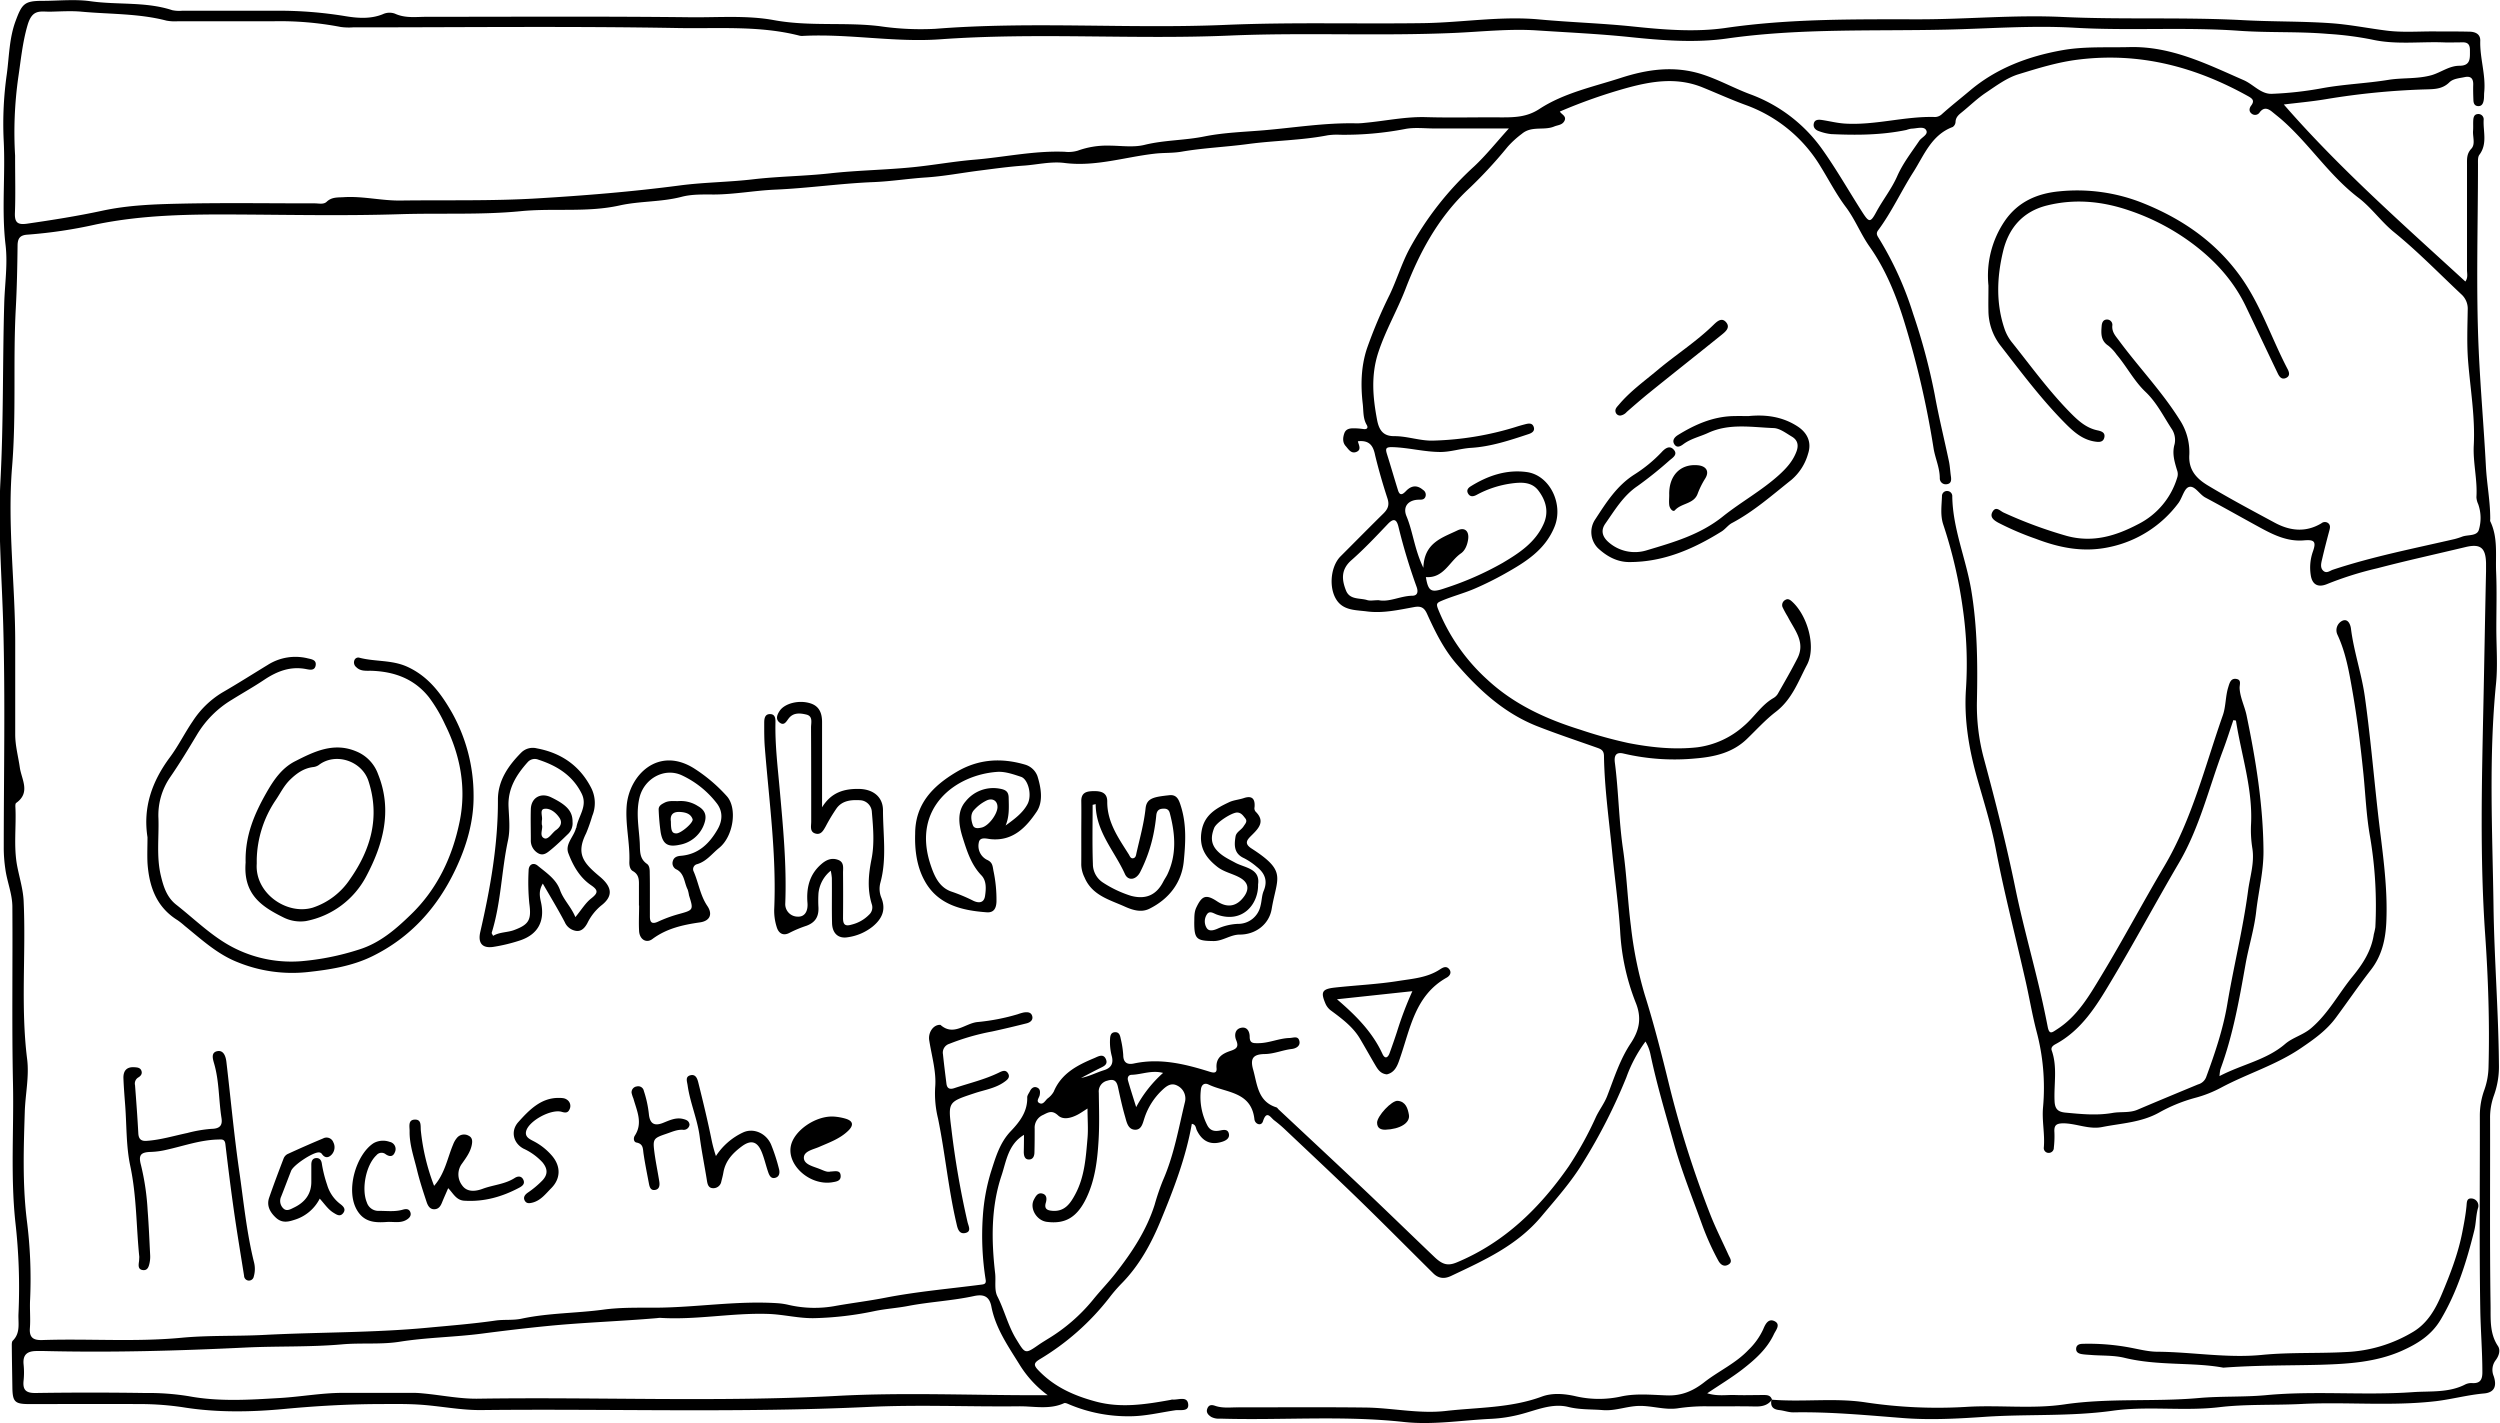 <svg id="Layer_1" data-name="Layer 1" xmlns="http://www.w3.org/2000/svg" viewBox="0 0 879 500.33"><title>smash_orpheus</title><path d="M1984.31,2044.1c10.87.89,21.93-.68,32.61.9a170,170,0,0,0,35.72,1.63c11.52-.72,23.15.8,34.45-.87,15.77-2.32,31.56-.85,47.23-2.24,7.89-.7,15.75-.29,23.57-1,17.25-1.64,34.55.15,51.74-1.07,6.11-.44,12.7.31,18.55-2.77a5.08,5.08,0,0,1,2.46-.41c2.77.13,3.45-1.38,3.44-3.83,0-7.3-.6-14.59-.73-21.87-.38-22.79-.11-45.6-.16-68.39a26.46,26.46,0,0,1,1.63-9.13,25.62,25.62,0,0,0,1.43-8.08c.41-15.47-.12-31-1.18-46.34-1.86-26.6-1.2-53.19-.65-79.73.34-16,.6-32,.95-48.06q0-1.44,0-2.88c-.13-5.44-2-6.89-7.23-5.64-10.37,2.49-20.8,4.77-31.12,7.48a119.7,119.7,0,0,0-17.42,5.48c-3.19,1.37-5.37.37-5.87-3.17a17,17,0,0,1,.74-8.15c1.25-3.5.64-4.33-3.07-4-5.86.51-10.76-1.92-15.62-4.57-6.38-3.48-12.7-7.07-19.11-10.49-2.13-1.14-3.75-4.37-5.81-3.69-1.68.56-2.3,3.9-3.73,5.74a40.5,40.5,0,0,1-23.93,15.32c-9.24,2.06-17.69.36-26.18-2.88a100.58,100.58,0,0,1-13.17-5.65c-1.6-.89-3.09-2-1.95-3.91,1.24-2,2.55-.22,3.9.38a154.29,154.29,0,0,0,22.16,8.19c9.26,2.51,17.36-.07,25.08-4.12a27,27,0,0,0,13.82-16.63,3.9,3.9,0,0,0-.15-2.42c-.9-3-1.79-5.9-.83-9.14a7,7,0,0,0-1.16-5.51c-2.86-4.4-5.21-9.17-9.12-12.87s-6.55-8.84-10.11-13.05a15.1,15.1,0,0,0-2.92-3.14c-2.74-1.79-2.55-4.39-2.34-7,.09-1.15.56-2.21,1.9-2.2a1.87,1.87,0,0,1,1.83,2.23c-.14,2.27,1.22,3.63,2.46,5.31,6.91,9.33,15,17.77,21.19,27.64a20.77,20.77,0,0,1,3.44,12.27c-.39,5.59,2.7,8.59,6.6,10.94,7.66,4.6,15.57,8.81,23.44,13.05,5.37,2.9,10.88,3.5,16.39.21a1.91,1.91,0,0,1,2.34-.1c.9.71.73,1.62.47,2.61-.9,3.35-1.77,6.7-2.55,10.07-.32,1.38-.78,3,.39,4.09s2.33,0,3.4-.36c14-4.64,28.47-7.46,42.81-10.78a26.29,26.29,0,0,0,2.73-.88c2-.69,5-.13,5.74-2.24a14.62,14.62,0,0,0-.21-9.19,6.64,6.64,0,0,1-.61-2.41c.4-6.14-1.25-12.16-.93-18.28.51-10-1.22-19.75-2-29.61-.47-6-.22-12-.13-18a6.8,6.8,0,0,0-2.23-5.43c-7.84-7.35-15.32-15.08-23.7-21.88-4.44-3.6-7.85-8.51-12.39-12-10.23-7.77-17.14-18.67-26.6-27.11-1.25-1.12-2.58-2.14-3.87-3.21-1.48-1.2-2.9-1.66-4.32.16a1.91,1.91,0,0,1-2.84.53c-1.11-.83-.85-2-.17-2.88,1.27-1.7.42-2.44-1.08-3.27-18.54-10.32-38-15.52-59.52-12.9-7.4.89-14.28,3.05-21.2,5.17-4.13,1.26-7.86,4.06-11.53,6.52-3,2-5.56,4.54-8.36,6.8-1.13.92-2.2,1.76-2.27,3.44a2.31,2.31,0,0,1-1,1.79c-7.48,2.79-10.07,9.94-13.85,15.87-4.28,6.72-7.59,14-12.38,20.47-.74,1-.43,1.69.13,2.57a117.32,117.32,0,0,1,12.19,26.78,215.91,215.91,0,0,1,7.58,28.37c1.42,7.87,3.36,15.64,5,23.46.37,1.75.44,3.56.7,5.33.19,1.31.13,2.55-1.46,2.75a2.09,2.09,0,0,1-2.45-2.1c0-3.67-1.61-7-2.18-10.48a319.54,319.54,0,0,0-10.54-45.28c-2.82-9-6.49-17.91-11.93-25.62-3.18-4.5-5.1-9.61-8.4-14s-5.84-9.31-8.73-14a50.92,50.92,0,0,0-26.35-21.81c-5.17-1.88-10.18-4.16-15.27-6.23-8.88-3.61-17.56-2.25-26.19.07a186,186,0,0,0-24,8.42c.54,1,2.46,1.58,1.63,3.26-.76,1.51-2.31,1.46-3.62,2-3.63,1.51-7.92-.34-11.36,2.57a33.32,33.32,0,0,0-5,4.56,158.34,158.34,0,0,1-14.68,15.73c-9.92,9.65-16.29,21.42-21.2,34.17-2.92,7.59-7.06,14.64-9.61,22.44-2.6,8-1.93,15.68-.42,23.67.74,3.9,2.36,5.77,6.11,5.73,4.7,0,9.2,1.77,13.87,1.56a107.48,107.48,0,0,0,28.56-4.72c1.14-.37,2.29-.7,3.45-1s2.53-.62,3.07.87-.62,2.19-1.82,2.58c-6.61,2.19-13.24,4.4-20.22,4.83-3.61.22-7,1.42-10.66,1.45-5.68,0-11.14-1.51-16.78-1.7-2.46-.08-2.74.39-2.09,2.46,1.33,4.22,2.55,8.48,3.87,12.7.68,2.2,1.77,1.34,2.81.27,1.9-2,3.92-2.18,6-.39a2,2,0,0,1,.77,2.53c-.44.88-1.21.91-2.13.9-3.82,0-5.88,2.43-4.47,5.8,2.3,5.52,2.77,11.61,5.94,18.15.25-8.85,6.63-10.56,12-13.16,2.54-1.22,4.12.27,3.75,3.07-.27,2-1.07,4-2.52,5-4.09,2.82-6.06,8.83-12.35,8.35.84,5.17,1.93,5.57,6.78,3.89a108.39,108.39,0,0,0,20.23-8.89c5.7-3.39,11.42-7.09,14.34-13.59,2-4.34.84-8.34-1.78-11.81-2.34-3.09-5.88-3-9.52-2.51a35.81,35.81,0,0,0-12.19,4c-1.1.6-2.36.86-3.09-.59-.54-1.07.1-1.87,1-2.41,6.06-3.77,12.64-6,19.78-5,8.1,1.18,12.86,11.31,9.71,19.14-3.34,8.31-10.35,12.56-17.55,16.61a113.87,113.87,0,0,1-10.26,5.1c-3.85,1.7-7.9,2.72-11.76,4.34-1.75.74-2.17,1-1.41,2.94a67.4,67.4,0,0,0,17.3,24.82c9.43,8.75,20.68,13.88,32.8,17.65a157.51,157.51,0,0,0,16.86,4.67c8,1.55,16.15,2.4,24.21,1.49a30.44,30.44,0,0,0,16.34-7.5c3.66-3.09,6.16-7.34,10.37-9.79a4.35,4.35,0,0,0,1.56-1.48c2.36-4.16,4.77-8.29,6.93-12.55,2.9-5.72-1.09-10-3.4-14.57a36,36,0,0,1-1.87-3.44,2.05,2.05,0,0,1,1-2.49c.87-.53,1.56-.13,2.24.47,5.5,4.85,8.74,16,5.37,22.37-3.06,5.78-5.24,12.14-11,16.54-3.58,2.75-6.77,6.28-10.1,9.49-5,4.85-11.34,6.27-17.68,6.83a78.11,78.11,0,0,1-25.66-1.67c-3-.74-3.38,1.08-3.1,3.22,1.31,10.06,1.38,20.23,2.85,30.3,1.32,9,1.63,18.14,2.79,27.16a139.1,139.1,0,0,0,4.88,24.18c3.3,10.49,6,21.16,8.61,31.83a366.44,366.44,0,0,0,14.46,45.49c1.89,4.8,4.22,9.37,6.34,14.06.56,1.23,1.58,2.47,0,3.42s-2.81,0-3.56-1.38a92.54,92.54,0,0,1-5.62-12.43c-3.45-9.56-7.27-19-10-28.79-2.91-10.36-6-20.66-8.22-31.21a14.51,14.51,0,0,0-1.77-4.61,48.93,48.93,0,0,0-6.72,12.59,195.46,195.46,0,0,1-15.19,29.87c-4.19,6.94-9.54,12.9-14.73,19.09-8.61,10.26-20.18,15.41-31.73,20.88-2.32,1.09-4.38.92-6.23-.91-8.67-8.59-17.26-17.26-26-25.76-8.6-8.35-17.36-16.53-26.07-24.77a45.65,45.65,0,0,0-3.83-3.25c-1.35-1-2.66-3.8-4,.33-.59,1.81-2.82,1-3-.78-1.11-9.81-10-9.21-16.14-12.18-1.45-.69-2.52.09-2.68,1.84a21.75,21.75,0,0,0,2.28,12.55c1.06,2,2.72,2.16,4.61,1.76,1.25-.26,2.57-.44,2.94,1.11s-.88,2.38-2.18,2.82c-4.12,1.38-7.15,0-9.09-4-.38-.8-.29-2-1.75-2.25-2.11,12-6.48,23.25-11.06,34.32-3.23,7.81-7.43,15.51-13.57,21.75a54.86,54.86,0,0,0-4.46,5.18,88.4,88.4,0,0,1-24.39,21.53c-2,1.24-2.31,2-.42,3.92,5.6,5.84,12.48,8.88,20.13,10.94,8.88,2.39,17.53,1,26.24-.56a3.1,3.1,0,0,1,.7-.14c2,.2,5.13-1.29,5.54,1.48.44,3-2.89,2-4.65,2.31-5.3.78-10.53,2.1-16,2.09a53.08,53.08,0,0,1-21-4.1c-.64-.27-1.52-.72-2-.49-5.19,2.36-10.65,1-16,1.09-17.52.19-35.08-.62-52.56.21-45.42,2.15-90.85.61-136.27,1.11-7.41.08-14.7-1.49-22.07-1.93-4.18-.26-8.39-.21-12.59-.19-11.59,0-23.1.64-34.68,1.73s-23.62,1.32-35.47-.58a102.54,102.54,0,0,0-15.72-1.14c-12.84-.07-25.68,0-38.52,0-5,0-5.8-.78-5.87-5.85-.07-4.8-.16-9.59-.2-14.39,0-.7-.06-1.66.35-2.06,2.79-2.75,1.84-6.23,2-9.49a203.31,203.31,0,0,0-1.11-32.29c-1.7-16.18-.49-32.29-.82-48.43-.44-20.75-.08-41.51-.22-62.26,0-4.61-1.87-8.85-2.47-13.35a51.76,51.76,0,0,1-.56-7.13c0-26.16.55-52.34-.18-78.48-.47-16.85-1.86-33.72-1-50.54,1.13-21,.74-41.89,1.35-62.82.2-6.8,1.26-13.72.47-20.42-1.47-12.41,0-24.78-.68-37.15a123.86,123.86,0,0,1,1.12-23c.83-6.19.84-12.59,3.09-18.64s3.1-7.07,9.47-7.07c5.64,0,11.37-.65,16.9.14,9.54,1.35,19.35.07,28.7,3.14a12.05,12.05,0,0,0,3.57.19h33.48a143.83,143.83,0,0,1,23.87,1.92c4.24.7,8.83,1.06,13.13-.7a5.55,5.55,0,0,1,4.24-.19c3.7,1.7,7.54,1.1,11.33,1.11,30.84,0,61.68-.2,92.51.16,9.81.11,19.91-.74,29.37,1,12.48,2.31,24.9.64,37.19,2.13a98.81,98.81,0,0,0,19.61.93c34-2.69,68.07.07,102-1.38,23.27-1,46.51-.28,69.76-.62,13.63-.21,27.22-2.58,40.85-1.27,10.94,1,21.94,1.33,32.81,2.47s21.76,2,32.19.53c22.75-3.33,45.51-3.08,68.32-3.07,16.78,0,33.54-1.62,50.31-.83,21.21,1,42.46,0,63.62,1.13,10.38.57,20.77.34,31.12,1.09,6.51.48,13,1.8,19.44,2.6,5.74.71,11.51.2,17.26.27,3.84,0,7.68,0,11.52.08,2.09,0,4.06.72,4,3.18-.19,6.1,2,12,1.39,18.12-.1,1,0,1.93-.19,2.87-.19,1.12-.69,2.13-2.08,2-1.2-.12-1.5-1.09-1.53-2.1-.07-1.8-.12-3.6-.07-5.4.07-2.19-.84-3.16-3.05-2.68-1.87.4-4,.51-5.36,1.85-2.53,2.49-5.53,2.37-8.68,2.47a259.66,259.66,0,0,0-34.63,3.42c-5,.84-10.13,1.29-14.87,1.88,19.55,22.47,41.86,42.09,63.83,62.24,1-1.39.58-2.75.58-4,0-12.36,0-24.72,0-37.08,0-2-.15-3.83,1.53-5.62,1.48-1.6.44-4.16.6-6.28.09-1.2,0-2.4.06-3.6s.32-2.26,1.73-2.31a1.87,1.87,0,0,1,1.93,2.14c-.19,4.08,1.38,8.36-1.5,12.19-.62.82-.48,2.3-.49,3.48,0,21.72-.72,43.46.25,65.14.61,13.66,1.83,27.36,2.54,41,.33,6.21,1.55,12.31,1.52,18.53a1.68,1.68,0,0,0,0,.71c2.78,5.72,1.81,11.9,2.07,17.89.28,6.58.07,13.19.07,19.79s.53,13-.11,19.43c-2.6,26.08-1.25,52.22-.88,78.3.26,18.5,1.75,37,1.9,55.55a29.83,29.83,0,0,1-1.75,10.91,22.94,22.94,0,0,0-1.36,8.1c.06,21.84-.15,43.68.17,65.52.08,4.8-.42,10,2.58,14.47,1,1.48.38,3.49-.82,5.06a5.61,5.61,0,0,0-.68,5.48c1.21,3.51.33,5.83-3.36,6.16-5.68.5-11.16,2-16.83,2.7-15.82,1.86-31.61.2-47.38,1-9.69.49-19.49,0-29,1.14-12.48,1.45-25-.49-37.26,1.22-15.05,2.11-30.1,1.14-45.1,2.16-9.6.66-19.22,1.17-28.7.43-12.87-1-25.7-2.24-38.63-2-1.64,0-3.28-.63-4.94-.81-2.29-.25-3.16-1.43-2.71-3.65Zm-145.61-337c.3,1.33,1.38,3-.51,3.76s-2.81-1-3.78-2.07c-1.13-1.28-1-2.94-.48-4.44.57-1.67,2.08-1.82,3.57-1.78,1.08,0,2.16.12,3.22.26,1.26.16,1.67-.48,1.11-1.44-1.37-2.29-1.12-4.93-1.4-7.35-.76-6.54-.65-13.1,1.46-19.51a167.53,167.53,0,0,1,8.07-19.08c2.45-5.19,4.13-10.75,6.78-15.78a110.89,110.89,0,0,1,22.86-29.2c4.19-3.93,7.8-8.48,12.2-13.33h-26.2c-3.47,0-7.06-.47-10.41.21a113.23,113.23,0,0,1-22.78,2,22.9,22.9,0,0,0-4.31.19c-9.25,1.8-18.7,1.82-28,3.07-7.78,1.05-15.69,1.36-23.44,2.7-3.12.53-6.2.33-9.29.68-10.59,1.19-20.94,4.67-31.8,3.28-4.81-.61-9.53.6-14.3.93-5.22.35-10.42,1.09-15.61,1.75-6.27.79-12.49,2-18.78,2.41s-12.3,1.39-18.53,1.64c-11.53.46-23,2.16-34.56,2.65-7.16.31-14.19,1.67-21.4,1.71-3.74,0-7.75-.15-11.4.8-7.2,1.89-14.66,1.45-21.91,3.06-11.37,2.52-23.08.87-34.66,2-14.12,1.38-28.45.61-42.7,1.07-18.58.59-37.19.23-55.79.11-17.14-.11-34.23,0-51.13,3.53a166.23,166.23,0,0,1-23.8,3.54c-2.56.16-3.5,1.16-3.54,3.77-.09,7.41-.23,14.82-.63,22.24-1,18.51.22,37.06-1.3,55.63-1.69,20.66,1.13,41.37,1.1,62.07,0,10.68,0,21.36,0,32,0,4,1.07,7.78,1.62,11.66.59,4.13,3.88,8.8-1.29,12.45-.28.19-.3.9-.27,1.37.36,6.93-.68,13.9.63,20.8.79,4.1,2.08,8.18,2.27,12.31.86,18.51-1.09,37.07,1.23,55.59.77,6.1-.64,12.4-.83,18.52-.39,12.5-.83,25,.66,37.64a162.89,162.89,0,0,1,1.22,28.31c-.19,3.35.18,6.73-.08,10.07s1.16,4.34,4.37,4.23c16.28-.55,32.58.74,48.87-.8,9.61-.91,19.31-.5,29-1,19.19-1,38.46-.73,57.64-2.54,8-.75,15.92-1.37,23.81-2.51,3.12-.45,6.24,0,9.29-.69,9.45-2,19.15-1.87,28.7-3.16,6-.81,12.21-.66,18.25-.68,14.37-.06,28.62-2.52,43-1.57a24.26,24.26,0,0,1,3.88.6,40.34,40.34,0,0,0,16.76.29c5.72-1,11.51-1.71,17.23-2.83,11.08-2.15,22.39-3.13,33.6-4.58,1-.13,1.88-.19,1.66-1.66a98.4,98.4,0,0,1-1-22.44,68.75,68.75,0,0,1,2.82-15.46c1.61-5,3.06-10.29,7-14.41,3.11-3.26,5.93-6.89,5.78-11.89,0-.74.65-1.52,1-2.26s1.17-1.64,2.29-1.26c1.3.44,1.31,1.52,1.11,2.68-.17,1-1.43,2.19-.1,2.87s2-.9,2.88-1.65a7.59,7.59,0,0,0,2.15-2.39c2.69-6.44,8.31-9.31,14.23-11.78,1.33-.56,3.16-1.73,4.08.31s-.91,2.64-2.34,3.35c-2.14,1.07-4.26,2.21-6.38,3.31,2.88-.54,5.39-1.91,8.07-2.73s3.36-2.54,2.75-4.92a19.27,19.27,0,0,1-.62-6c.06-1.12.25-2.3,1.62-2.43,1.61-.15,1.92,1.16,2.15,2.36a33.46,33.46,0,0,1,.87,5.65c0,2.73,1.48,3.46,3.68,3,9.26-2,18,.15,26.75,2.89,1.52.48,2.54.47,2.38-1.25-.33-3.73,2.09-5.15,4.92-6.09,2-.68,3-1.34,2-3.73-.71-1.68-.52-3.92,1.73-4.39,2.07-.43,3,1.29,3,3.15,0,2.3,1.2,2.28,3,2.26,3.76,0,7.2-1.68,10.92-1.82,1.41,0,3.1-.93,3.56,1.09.41,1.85-1.39,2.62-2.68,2.77-3.21.37-6.2,1.73-9.47,1.78-4.11.06-5.24,1.51-4.11,5.5,1.45,5.14,1.6,11.2,8.16,13.24.31.09.52.48.78.73,9.28,8.69,18.58,17.35,27.83,26.07,9.08,8.55,18,17.27,27,25.85,2.78,2.63,4.65,3.19,7.84,1.86,16.8-7,29.22-19.19,39.38-33.82a123.53,123.53,0,0,0,9.58-17.41c1.2-2.49,2.9-4.67,3.9-7.24,2.45-6.32,4.47-12.84,8.28-18.55,3-4.52,4-8.87,1.71-14.42a79.88,79.88,0,0,1-5.43-25.1c-.6-9.46-1.94-18.82-2.85-28.22-1.08-11-2.65-22-2.83-33.14,0-2.14-1-2.55-2.58-3.1-7-2.48-14-4.8-21-7.55-11.65-4.64-20.39-12.74-28.34-21.94-4.49-5.21-7.5-11.39-10.33-17.62-.93-2-2-2.73-4.41-2.31-5.51,1-11.07,2.29-16.73,1.54-3.37-.44-7.2-.31-9.72-2.89-3.82-3.92-3.39-12.54.47-16.45,5-5,10-10.07,15-15,1.63-1.59,2.28-3,1.51-5.38-1.63-5-3.08-10-4.32-15.1C1844.15,1708.85,1842.9,1706.65,1838.7,1707.12Zm-472.11-100.44c0,8.09.17,14.09-.06,20.08-.14,3.38.84,4.37,4.26,3.88,8.87-1.29,17.69-2.67,26.49-4.57s17.84-2.26,26.8-2.46c16-.37,31.92-.1,47.88-.12,1.42,0,3.1.47,4.18-.56,1.8-1.72,3.91-1.48,6-1.61,6.71-.43,13.34,1.27,20,1.18,16-.22,32,.21,48.06-.76,16.81-1,33.5-2.36,50.19-4.56,8.48-1.11,17.08-1.14,25.62-2.14,9-1.06,18-1.1,27.07-2.1,9.69-1.08,19.49-1.19,29.25-2.17,7.12-.72,14.14-2,21.27-2.61,10.68-.87,21.23-3.24,32-2.81a11.57,11.57,0,0,0,4.63-.39,29.9,29.9,0,0,1,10.9-1.77c4.2,0,8.59.72,12.56-.26,7-1.73,14.18-1.55,21.22-3,6.71-1.33,13.7-1.55,20.55-2.12,10.92-.92,21.8-2.72,32.82-2.45a25.27,25.27,0,0,0,2.87-.18c7.22-.65,14.34-2.24,21.68-2,8.75.26,17.51,0,26.27.08,4.68,0,9-.08,13.33-2.89,8.71-5.72,19-7.84,28.75-11,9.27-3,18.67-4.37,28.36-1.32,5.86,1.85,11.19,4.84,16.9,7a53.8,53.8,0,0,1,25.57,19.48c5.07,7.14,9.37,14.74,14.08,22.09,2.28,3.54,2.8,3.79,4.84,0,2.31-4.31,5.41-8.15,7.4-12.67s5-8.37,7.75-12.44c.88-1.31,3.48-2.27,2.34-3.9-.89-1.28-3.37-.4-5.14-.38a10.07,10.07,0,0,0-1.73.46c-8.74,1.81-17.59,1.87-26.44,1.45a17.27,17.27,0,0,1-4.19-1c-1.23-.39-2.19-1.24-1.92-2.65s1.49-1.51,2.82-1.32c2.71.4,5.36,1.1,8.14,1.27,10.69.66,21.08-2.65,31.74-2.31a3.62,3.62,0,0,0,2.26-.92c3.2-2.88,6.58-5.53,9.87-8.3,9.45-8,20.62-12.12,32.45-14.25,7.75-1.4,15.77-.91,23.68-1.11,14.73-.38,27.34,6,40.24,11.64,3.37,1.48,6,4.91,9.83,4.79a122.92,122.92,0,0,0,17.84-2c7.68-1.39,15.49-1.66,23.16-2.91,5.06-.82,10.18-.23,15.26-1.67,3.33-1,6.17-3.29,9.74-3.29,4.07,0,3.66-2.83,3.68-5.53,0-3.33-2.38-2.64-4.32-2.68-1.56,0-3.12.06-4.68,0-8.48-.35-17,.9-25.45-1a116.33,116.33,0,0,0-15.6-2c-10.34-.88-20.73-.35-31.14-1.09-19.21-1.37-38.55.06-57.85-1.07-15.06-.87-30.17.34-45.26.67-25.68.57-51.35-.53-77,3.13-11,1.57-22.58.68-34-.51-10.87-1.13-21.87-1.63-32.82-2.35-9.48-.62-19.07.43-28.6.87-26.45,1.19-53-.19-79.45.95-33.86,1.44-67.79-1.14-101.69,1.31-16.11,1.16-32.23-2.05-48.4-1.19a3.81,3.81,0,0,1-1.07-.09c-14-3.59-28.39-2.43-42.55-2.68-38.14-.69-76.3-.23-114.46-.24a20.62,20.62,0,0,1-4.31-.14,112.89,112.89,0,0,0-23.84-2q-16.74,0-33.48,0a16.11,16.11,0,0,1-3.94-.23c-9.78-2.55-19.86-2.22-29.81-3.14-3.68-.34-7.43-.08-11.15,0-3.5,0-6.22-.93-7.87,4.73-1.8,6.16-2.36,12.37-3.28,18.48A138,138,0,0,0,1366.59,1606.68Zm363.07,435.86a38.34,38.34,0,0,1-9.8-10.58c-4-6.48-8.51-12.85-10-20.54-.75-4-3.14-4.39-6.21-3.72-7.58,1.64-15.35,2-22.94,3.44-4,.78-8,1-12,1.84a115,115,0,0,1-20.92,2.47c-5.58.15-10.89-1.3-16.39-1.48-12.69-.43-25.26,2.18-38,1.38a7.87,7.87,0,0,0-1.08.09c-12.82,1.11-25.69,1.51-38.52,2.77-7.71.76-15.43,1.68-23.08,2.68-9.69,1.26-19.47,1.33-29.14,2.89-6.55,1-13.33.29-20.05.89-11.29,1-22.66.57-34,1.12-23.55,1.14-47.17,1.8-70.78,1.22-.84,0-1.68,0-2.52,0-3.13,0-5,1.06-4.66,4.67a27.63,27.63,0,0,1,0,5.75c-.34,3.24.81,4.38,4.2,4.34q19.25-.29,38.5,0a88.25,88.25,0,0,1,15.35,1.12c10.73,2,21.53,1.26,32.2.63,7.31-.44,14.63-1.79,22-1.8q12.42,0,24.83,0c1.32,0,2.63.12,3.94.25,6.28.62,12.56,1.9,18.82,1.8,42.15-.64,84.3,1.25,126.46-1,23.09-1.23,46.29-.22,69.44-.22Zm-8.35-91.54c-5.6,3.38-6.22,9.3-7.89,14.3-3.73,11.15-3.58,22.8-2.25,34.36.32,2.74-.38,5.8.8,8.14,2.49,4.91,3.73,10.33,6.63,15.06,3.21,5.23,3.06,5.31,8.06,1.83,1-.68,2-1.28,3-1.91a61.7,61.7,0,0,0,15.91-13.78c2.55-3.17,5.42-6.1,7.93-9.31,5.76-7.36,10.91-15.13,13.76-24.14a83.58,83.58,0,0,1,2.88-8.47c3.88-8.8,5.51-18.25,7.74-27.51a5.05,5.05,0,0,0-2.58-5.83c-2.11-1.14-3.7-.08-5.36,1.5a23.46,23.46,0,0,0-6.28,9.89c-.58,1.72-1,4.22-3.4,4.07s-2.85-2.68-3.39-4.57c-1-3.43-1.75-6.93-2.51-10.42-.47-2.17-1.41-3-3.74-2.25a3.88,3.88,0,0,0-3,4.24c.07,5.52.25,11-.07,16.55-.41,7-1.19,14-4.33,20.53-3.25,6.71-7.36,9.17-13.9,8.31-3.58-.47-6.11-4.75-4.52-7.8.59-1.12,1.32-2.56,2.94-2.15s1.65,1.87,1.25,3.23c-.68,2.28.65,2.73,2.45,2.85,4.23.27,6.19-2.63,7.87-5.76,3.33-6.16,3.75-13,4.34-19.78.29-3.28,0-6.6,0-10.44-1.57,1-2.52,1.68-3.56,2.21-2.23,1.15-5,1.9-6.79.22-2.07-1.91-3.37-1.14-5.23-.19a4.88,4.88,0,0,0-3,4.84c0,2.76,0,5.52-.08,8.28,0,1.24-.42,2.56-1.93,2.57s-1.79-1.34-1.82-2.59C1721.29,1955.09,1721.31,1953.1,1721.31,1951Zm124.63-188c3.79.81,7.68-1.48,11.88-1.55,2,0,2.12-1.57,1.53-3.14a203.92,203.92,0,0,1-6.4-21.22c-.69-2.72-1.8-2.87-3.76-.81-4.13,4.34-8.24,8.72-12.73,12.66-3.72,3.25-3.47,6.81-1.92,10.69,1.31,3.29,4.74,2.56,7.33,3.32C1843,1763.31,1844.24,1763,1845.94,1763Zm-85.17,178.23a43.43,43.43,0,0,1,9.45-12c-4-1.06-7.47.55-11,.66-1.23,0-1.63,1-1.32,2.06C1758.74,1934.88,1759.68,1937.78,1760.77,1941.27Z" transform="translate(-1361.28 -1551.97)"/><path d="M2141.65,1930.33c8-4.18,16.52-5.65,23.08-11.3,2.71-2.32,6.31-3.13,9.14-5.55,6.07-5.17,9.66-12.17,14.57-18.17,3.59-4.39,6.64-9.07,7.48-14.86a23.64,23.64,0,0,0,.53-2.44,145.3,145.3,0,0,0-1.85-31.8c-1.31-7.31-1.6-14.7-2.33-22.06-1-9.74-2.16-19.43-3.85-29.07-1.19-6.8-2.33-13.59-5.29-19.94a3.7,3.7,0,0,1,1.74-4.92c2-.87,2.82,1.4,3,2.71,1,8.09,3.72,15.78,4.87,23.86,1.9,13.48,3.06,27,4.57,40.53,1.45,13,3.59,25.81,3,38.89-.27,6-1.54,11.77-5.42,16.76-4.27,5.49-8.19,11.25-12.33,16.84-3.3,4.47-7.68,7.57-12.3,10.7-8.74,5.94-18.76,8.93-27.89,13.79A42.26,42.26,0,0,1,2133,1938a55.67,55.67,0,0,0-12.62,5.17c-6.27,3.48-13.22,3.73-20,5.07-4.6.92-8.95-1.23-13.51-1.31-2.63,0-3.43.68-3.26,3.16a34.63,34.63,0,0,1-.2,5.38,1.79,1.79,0,0,1-1.82,1.86,1.7,1.7,0,0,1-1.7-1.94c.41-4.72-.72-9.37-.27-14.15a76.78,76.78,0,0,0-2.3-26.67c-1.56-6-2.56-12.11-3.95-18.15-2.25-9.87-4.66-19.71-6.92-29.59-1.25-5.46-2.42-10.94-3.47-16.44-1.58-8.23-4.08-16.21-6.38-24.25-3-10.52-4.85-21.15-4.07-32.16a137.22,137.22,0,0,0-1.12-28,164.88,164.88,0,0,0-6.87-29.55c-1.1-3.3-.58-6.64-.46-10a1.75,1.75,0,0,1,1.85-1.82,1.8,1.8,0,0,1,1.77,1.92c.17,11.38,4.82,21.86,6.67,32.91,2.17,13,2.27,26,2,39a71.38,71.38,0,0,0,2.44,20.22c4.07,15.1,7.92,30.22,11.06,45.57,2.22,10.83,5.17,21.58,7.78,32.36q2,8.16,3.6,16.4c.58,3,1.63,1.94,3.31.86,7.15-4.58,11.26-11.74,15.44-18.64,7.69-12.7,14.65-25.84,22.21-38.62,9.82-16.59,14.32-35.21,20.62-53.14,1.08-3.06.9-6.6,1.89-9.81.46-1.48.88-3.34,2.94-2.94,1.83.36,1,2,1.07,3.26.17,3.3,1.76,6.28,2.44,9.52,3.27,15.75,5.83,31.52,5.95,47.67.05,7.28-1.77,14.22-2.57,21.34-.7,6.25-2.65,12.34-3.75,18.56-2.21,12.49-4.43,25-8.84,36.9A19.91,19.91,0,0,0,2141.65,1930.33Zm5.79-125-.91-.17c-1.19,3.49-2.29,7-3.59,10.47-5,13.29-8.24,27.26-15.53,39.7-8.17,13.93-15.79,28.18-24.08,42-5,8.39-10.21,16.86-19.29,21.75-.85.46-1.77,1.12-1.37,2.25,2.07,5.85.71,11.89,1,17.84.13,2.73,1.18,3.75,3.85,4,5.53.52,11,1.08,16.55.11,2.91-.51,6,.08,8.83-1.16,7.05-3,14.15-5.94,21.24-8.88a4.22,4.22,0,0,0,2.8-2.49c3.11-8.43,6-17,7.47-25.79,2.23-13.28,5.51-26.36,7.28-39.71.65-5,2.31-9.79,1.53-14.92a41.38,41.38,0,0,1-.49-8.24C2153.44,1829.46,2149.35,1817.56,2147.44,1805.32Z" transform="translate(-1361.28 -1551.97)"/><path d="M1984.34,2044.05c-1.48,2.08-3.54,2.49-6,2.44-5.88-.14-11.76,0-17.63-.07a66.14,66.14,0,0,0-9.64.73c-4.5.62-8.9-.94-13.46-.86-4.36.08-8.41,1.84-12.79,1.47-4-.33-8-.09-12.09-1.1-5.78-1.43-11.32,1.17-16.84,2.58a50.35,50.35,0,0,1-10.22,1.59c-10.26.47-20.53,2.23-30.77,1.11-21.53-2.36-43.09-.53-64.62-1.18a5.74,5.74,0,0,1-3.13-.6c-1.07-.7-1.93-1.59-1.35-3s1.66-1.27,2.76-.89c2.58.88,5.24.52,7.86.53,15,0,30-.12,45,.06,9.42.12,18.79,2.28,28.22,1.2,11.3-1.29,22.81-1,33.77-5.06,3.76-1.39,8.11-1,12.09-.06a36.35,36.35,0,0,0,15.91,0c5.29-1.12,10.77-.51,16.14-.34,5,.15,9-1.56,12.85-4.56,5.08-4,11.09-6.64,15.6-11.41a24.07,24.07,0,0,0,5.2-7.23c.64-1.53,1.64-3.89,3.81-3,2.56,1.09.68,3.22,0,4.62-2.43,5.25-6.69,9-11.16,12.47-3.76,2.89-7.84,5.35-12.31,8.36,3.67,1.13,6.75.5,9.76.61,3.24.12,6.48,0,9.72,0,1.31,0,2.71-.1,3.27,1.55Z" transform="translate(-1361.28 -1551.97)"/><path d="M2060.42,1652.37a34.25,34.25,0,0,1,5.78-22.77c4.64-6.73,11.42-9.64,19.19-10.36a62.19,62.19,0,0,1,29.22,4.09c13.55,5.42,25.24,13.33,34,25.28,7.45,10.16,11.23,22.15,17,33.15.6,1.14.9,2.43-.54,3.09-1.63.76-2.44-.53-3-1.74-3.73-7.76-7.4-15.56-11.12-23.33-4.15-8.69-10.3-15.61-17.94-21.51A79.54,79.54,0,0,0,2110,1626c-9.38-3.23-19-4.24-28.87-1.82-8.71,2.13-13.63,8.06-15.56,16.13-2.19,9.11-2.58,18.46.61,27.6a15.81,15.81,0,0,0,2.68,4.65c6.57,8.25,12.77,16.8,20.18,24.35,2.79,2.84,5.65,5.53,9.74,6.38,1.32.28,2.79.74,2.38,2.51s-2,1.62-3.27,1.43c-4.12-.6-7.16-3.12-10-5.94-8.69-8.66-16-18.51-23.48-28.13a20.25,20.25,0,0,1-4-12.08C2060.35,1658.58,2060.42,1656.06,2060.42,1652.37Z" transform="translate(-1361.28 -1551.97)"/><path d="M1976.1,1698.26c6.11-.6,11.92.21,17.2,3.63,3.47,2.26,5,5.6,3.72,9.54a18.72,18.72,0,0,1-5.89,9.27c-6.75,5.35-13.21,11.1-20.9,15.17-1.34.71-2.3,2.12-3.6,2.94-10,6.23-20.49,10.8-32.5,10.78-4.28,0-7.88-2-10.93-4.81a8,8,0,0,1-1-10.25c3.84-5.89,7.57-11.82,13.79-15.76a49.7,49.7,0,0,0,9.44-7.74c1-1.1,2.71-2.73,4.3-1s-.31,2.86-1.43,3.8a137.54,137.54,0,0,1-11.22,9c-5.07,3.42-8,8.46-11.38,13.27-1.67,2.4-1,4.55,1,6.37a14,14,0,0,0,13.52,3c9.42-2.82,18.84-5.47,26.93-12,6.28-5,13.53-9,19.6-14.47,2.61-2.37,4.89-4.87,6.16-8.25.86-2.29.4-4.08-1.62-5.27s-4.25-2.94-6.44-3c-7.7-.29-15.51-1.76-23,1.7-2.9,1.34-6.1,2-8.75,4-1,.74-2.23,1.39-3.12,0s.12-2.54,1.28-3.26c6-3.7,12.25-6.46,19.41-6.65C1972.5,1698.22,1974.3,1698.26,1976.1,1698.26Z" transform="translate(-1361.28 -1551.97)"/><path d="M2143,2032.84c-10.73-2-22.93-.56-34.79-3.47-3.78-.92-7.86-.68-11.8-1-1.07-.08-2.16-.12-3.22-.3s-1.93-.63-1.94-1.78c0-1.36,1-1.8,2.22-1.83a79.2,79.2,0,0,1,16.79,1.33c3.16.6,6.4,1.43,9.5,1.45,12.3.08,24.49,2.33,36.88,1.11,9.75-.95,19.64-.46,29.45-1a49.92,49.92,0,0,0,23.74-7.16c4.95-3,7.73-7.89,9.86-12.9,3-7.11,5.84-14.38,7.32-22,.59-3,1.18-6.09,1.48-9.16.15-1.42,0-2.92,1.82-2.78a2.57,2.57,0,0,1,2.21,3.47c-.72,2.57-.65,5.24-1.27,7.75-2.7,10.91-6,21.58-11.82,31.37-3.28,5.53-8.18,8.52-13.73,11-9.07,4-18.74,4.58-28.44,4.88C2166.2,2032.12,2155.16,2031.94,2143,2032.84Z" transform="translate(-1361.28 -1551.97)"/><path d="M1931.11,1698.06a1.61,1.61,0,0,1-1.72-1c-.48-1.25.41-2,1.1-2.81,3.94-4.69,8.91-8.24,13.55-12.13,6.49-5.45,13.66-10,19.78-16,1.22-1.18,2.8-2.6,4.3-.91,1.67,1.88-.11,3.34-1.48,4.45-8.75,7.06-17.56,14-26.32,21.09-2.42,2-4.73,4-7.09,6.07A3.67,3.67,0,0,1,1931.11,1698.06Z" transform="translate(-1361.28 -1551.97)"/><path d="M1948.18,1726c-.19-6.74,3.87-11,10-10.45,3,.26,4.19,2.13,2.69,4.6a29.58,29.58,0,0,0-2.68,5.37c-1.33,3.73-5.71,3.28-8,5.85-.7.78-1.85-.6-2-1.8S1948.18,1727.2,1948.18,1726Z" transform="translate(-1361.28 -1551.97)"/><path d="M1413.14,1846.35c-1.64-10.5,1.58-19.58,7.79-28,3-4,5.25-8.6,8.09-12.76a32.24,32.24,0,0,1,10.4-10.12c5.4-3.12,10.67-6.47,16-9.72a18.12,18.12,0,0,1,14.08-2.3c1.37.32,3.15.54,2.75,2.56-.36,1.81-2,1.47-3.27,1.22-5.57-1.1-10.3.74-14.84,3.78-3.69,2.47-7.57,4.64-11.35,7a35.58,35.58,0,0,0-12.26,12.28c-3,5-6.07,10.08-9.4,14.91a23.59,23.59,0,0,0-4.14,14.56c.21,6.69-.74,13.43.84,20.07.93,3.9,2.09,7.62,5.42,10.24,6.86,5.39,13.09,11.72,21,15.53a44.46,44.46,0,0,0,22.91,4.33,90.78,90.78,0,0,0,20.27-4.08c7.39-2.28,13-7.17,18.29-12.3,9.34-9,14.68-20.4,17.2-32.87,2.38-11.76.19-23.24-5.17-34a52.61,52.61,0,0,0-5.64-9.54c-5.23-6.6-12.36-9.11-20.51-9.33-1.79,0-3.64.17-5.07-1.28a2.1,2.1,0,0,1-.69-2.27,1.45,1.45,0,0,1,1.68-1.07c5.61,1.52,11.56.69,17.13,3.29,7.31,3.41,11.63,9.26,15.44,15.87a59.57,59.57,0,0,1,7.7,29.21c.12,9.06-2.41,17.82-6.42,26.22-6.42,13.47-15.88,23.88-29.21,30.42-7.11,3.49-15,4.72-22.9,5.57a50.82,50.82,0,0,1-24.5-3.52c-7.11-2.81-12.68-8-18.53-12.74a26.85,26.85,0,0,0-2.52-2c-7.48-4.64-10-11.87-10.57-20.11C1413,1852.36,1413.14,1849.35,1413.14,1846.35Z" transform="translate(-1361.28 -1551.97)"/><path d="M1653.38,1858.11a11.71,11.71,0,0,0-4.33,8,42.21,42.21,0,0,0,0,5c.11,3.12-1.07,5.17-4.16,6.34a41.49,41.49,0,0,0-5.93,2.46c-2.11,1.18-3.91.48-4.64-2.16a18.86,18.86,0,0,1-.83-6c.85-19.12-1.79-38-3.3-57-.23-2.87-.21-5.75-.21-8.63,0-1.47.2-3.16,2.16-3.07,1.74.07,1.82,1.67,1.79,3-.16,7.69.76,15.32,1.45,23,1.21,13.49,2.53,27,2,40.55a4.38,4.38,0,0,0,4.35,4.66c2.56.14,3.68-2,3.46-4.79-.43-5.23.64-10,4.83-13.64,1.77-1.56,3.65-2.36,5.91-1.54s1.74,2.91,1.76,4.64q.07,7.92,0,15.84c0,2.27.72,3,3.07,2.28a12.82,12.82,0,0,0,6.13-3.51,3.44,3.44,0,0,0,.92-3.62c-1.64-5.28-1.19-10.46-.11-15.86s.6-11,.13-16.49a4.36,4.36,0,0,0-3.84-4.22c-3.12-.2-6.39-.06-8.5,2.73a61.51,61.51,0,0,0-3.89,6.44c-.79,1.37-1.58,3-3.45,2.57-2.28-.54-1.64-2.66-1.65-4.22,0-11,0-22.08-.06-33.12,0-1.67.76-4-1.7-4.55-2.2-.52-4.6-.75-6.24,1.48-.8,1.07-1.55,2.53-3.08,1.37s-.95-2.75,0-4.15c1.77-2.64,6.84-3.94,10.9-2.6,3.07,1,4,3.52,4,6.53,0,9.72,0,19.43,0,30,3.24-5.31,7.81-6.56,13-6.47,4.85.08,8.41,2.72,8.42,7.5,0,8.45,1.39,17-.89,25.38a8.25,8.25,0,0,0,.29,5.32c1.72,4.21.33,7.4-3,10.16a18,18,0,0,1-8.81,3.79c-3.32.56-5.42-1.39-5.5-5-.13-5.28,0-10.56-.07-15.84A22.74,22.74,0,0,0,1653.38,1858.11Z" transform="translate(-1361.28 -1551.97)"/><path d="M1552.13,1862.64c-1.46,2.46-1.12,4.41-.67,6.42,1.51,6.66-.93,11.37-7.21,13.52a58.76,58.76,0,0,1-9.37,2.29c-4,.66-5.64-1.28-4.73-5.24,3.52-15.31,6.27-30.69,6.2-46.51,0-6.71,3.67-12,8.29-16.63a5.76,5.76,0,0,1,5.38-1.4c8.6,1.6,15.16,6.11,19.17,14a11.8,11.8,0,0,1,.32,9.78,59.3,59.3,0,0,1-2.15,6.09c-3.71,7.38-.82,10.51,4.8,15.22,4.34,3.63,4.84,6.86.46,10.21a18.52,18.52,0,0,0-4.83,6.18c-.84,1.53-2,2.93-3.87,2.71a5.18,5.18,0,0,1-4.07-3.09C1557.43,1871.59,1554.73,1867.14,1552.13,1862.64Zm11.45,11.79c2.16-2.61,3.56-5,5.58-6.58,2.39-1.88,2.57-2.85-.05-4.63-4-2.71-6.35-6.89-8-11.25-1.2-3.2,1.85-5.74,2.65-8.69,0-.12.15-.21.17-.32.6-4,4.1-7.49,1.84-12-3.2-6.42-8.73-9.79-15.23-11.9a3.33,3.33,0,0,0-3.67.82c-4,4.46-7.07,9.3-6.79,15.69.17,3.94.64,8-.18,11.83-2.32,10.77-2.43,21.92-5.73,32.51-.07.23.24.58.48,1.11,2.3-1.37,4.91-1.15,7.28-2,5.44-2,6.24-3.69,5.45-9.46a75.74,75.74,0,0,1-.24-11.48c0-2.1,1.6-3,3.13-1.79,3,2.48,6.52,4.72,7.91,8.62C1559.4,1868.35,1562.1,1870.81,1563.58,1874.43Z" transform="translate(-1361.28 -1551.97)"/><path d="M1683.05,1845.14c0-10.45,6.16-16.77,14.5-21.73,7.68-4.57,15.75-5.07,24.14-2.6a6.62,6.62,0,0,1,4.34,4c1.3,4.12,2.11,9-.25,12.53-3.65,5.43-8.29,10.41-16.07,9.69-1.47-.13-3.94-1-4.29,1.23a5.47,5.47,0,0,0,2.84,6c1.94.86,2,2,2.3,3.8a48.82,48.82,0,0,1,1.08,11c-.1,2.24-.91,3.85-3.38,3.68-8.93-.64-17.44-2.71-22-11.31C1683.66,1856.63,1682.86,1850.9,1683.05,1845.14Zm31.8-2.92c3-2.19,6-4.34,7.7-7.52s.21-8.77-2.28-9.6c-2.69-.89-5.6-1.92-8.34-1.74-14.52,1-30.19,12.44-23.46,32.68,1.33,4,3,7.82,7.17,9.36a59.23,59.23,0,0,1,7.52,3.11c1.53.83,4,1.47,4.46-1.51.38-2.5.55-5.36-1.27-7.25-3.58-3.72-5.07-8.49-6.52-13.06-1.33-4.18-2.33-9.21,1-13a12.43,12.43,0,0,1,11.81-4.45c2.18.36,3.28,1,3.29,3.31C1716,1835.74,1716.22,1839,1714.85,1842.22Zm-2.86-6.54c0-2.19-1.83-3.31-4-2.17a14.38,14.38,0,0,0-4.41,3.46c-1.15,1.42-.86,3.46-.25,5.12.5,1.37,2,1.1,3.14.84C1708.93,1842.34,1712,1838.16,1712,1835.68Z" transform="translate(-1361.28 -1551.97)"/><path d="M1410.26,1993.9c-1.09-10.56-.91-21.33-3.18-32-1.46-6.85-1.25-14.06-1.77-21.11-.24-3.22-.51-6.45-.63-9.68-.09-2.58,1.07-4.11,3.9-3.9,1,.07,2,.15,2.41,1.21s-.19,1.85-1.07,2.37a2.51,2.51,0,0,0-1.16,2.75c.43,5.62.85,11.23,1.15,16.86.1,2,.93,2.83,2.88,2.7,4.91-.33,9.59-1.77,14.36-2.77a46.55,46.55,0,0,1,8.45-1.45c2.92-.05,4-1.17,3.55-3.87-1-6.35-.77-12.87-2.59-19.12-.48-1.67-1.2-4,1.32-4.36,2.1-.27,2.79,2,3,3.78,1.51,12.79,2.67,25.62,4.51,38.36,1.55,10.73,2.58,21.56,5.2,32.12a9.5,9.5,0,0,1-.08,5,1.73,1.73,0,0,1-1.82,1.43,1.71,1.71,0,0,1-1.59-1.67c-1.21-7.63-2.49-15.26-3.58-22.91s-2.08-15.6-3-23.42c-.22-1.86-1.35-1.62-2.56-1.59-6.28.14-12.18,2.29-18.22,3.62a27.27,27.27,0,0,1-5.29.73c-3.65.09-4.58,1-3.6,4.64a87.08,87.08,0,0,1,2.34,15.95c.41,5.25.62,10.52.89,15.79a10.46,10.46,0,0,1-.18,2.5c-.26,1.32-.64,2.85-2.33,2.68-1.85-.19-1.6-1.74-1.41-3.09C1410.21,1995,1410.22,1994.52,1410.26,1993.9Z" transform="translate(-1361.28 -1551.97)"/><path d="M1585.93,1870.34c0-2.16,0-4.32,0-6.48s.25-4.27-2.14-5.62c-1.06-.59-1.27-2.08-1.23-3.25.26-6.6-1.47-13.1-.94-19.7.86-10.8,11.12-21.07,23.73-13.13a55.67,55.67,0,0,1,11.44,9.7c3.81,4.15,2.42,14.16-2.7,18.27-2.48,2-4.44,4.75-7.74,5.69a1.81,1.81,0,0,0-1.15,2.63c1.7,3.94,2.28,8.33,4.74,12,2,2.9,1,5.32-2.56,5.83-6,.86-11.72,2.13-16.73,5.86-2.14,1.6-4.49.11-4.66-2.78s0-6,0-9Zm3.85-4.1h0v7.91c0,2,.6,2.91,2.82,1.9a47.65,47.65,0,0,1,7-2.6c5.56-1.52,5.57-1.45,3.94-6.65a13.44,13.44,0,0,0-.48-2.08c-1.22-2.38-1.08-5.5-3.81-7a2.41,2.41,0,0,1-1.4-3c.39-1.4,1.57-1.75,2.8-1.85,6.26-.49,10.14-4.4,13-9.42,1.69-3,1.84-6.25-.42-9.13a33.25,33.25,0,0,0-12.19-9.74c-6.12-2.86-13.22,1.1-14.88,7.71-1.36,5.43-.23,10.67.06,16,.15,2.75-.24,5.49,2.51,7.4,1,.7,1,2.14,1,3.34C1589.79,1861.45,1589.78,1863.84,1589.78,1866.24Z" transform="translate(-1361.28 -1551.97)"/><path d="M1741.46,1845.27c0-3.84.06-7.68,0-11.52-.07-3.27,2-3.6,4.53-3.62s4.63.6,4.6,3.67c-.06,7.25,3.94,12.81,7.55,18.54.39.61.7,1.75,1.81,1.32.71-.28.77-1.12.93-1.84,1.18-5.19,2.62-10.32,3.19-15.66.39-3.62,3-4,8.32-4.59,2.82-.32,3.47,1.8,4.22,4.28,1.89,6.28,1.49,12.69.89,18.9-.73,7.56-5.22,13.33-12.12,16.75-2.85,1.41-5.89.46-8.68-.8-5.39-2.42-11.43-3.91-14.09-10.21a10.92,10.92,0,0,1-1.16-4.43C1741.48,1852.46,1741.46,1848.86,1741.46,1845.27Zm5.06-10.57-1.07.25c0,6.92-.16,13.85.09,20.77a7.77,7.77,0,0,0,3.42,6.48,39.59,39.59,0,0,0,10,4.75c5.17,1.36,8.9-.25,11.33-5,.43-.85,1-1.63,1.42-2.49,3.38-7.07,2.79-14.31.87-21.61-.4-1.55-1.52-1.66-2.8-1.51s-1.79,1-1.94,2.18a63.05,63.05,0,0,1-1,6.73,52.87,52.87,0,0,1-4.73,13.45c-1.5,2.75-4.2,3-5.29.61C1753.17,1851.18,1746.54,1844.39,1746.52,1834.7Z" transform="translate(-1361.28 -1551.97)"/><path d="M1447.64,1855.23c-.24-9.42,3.08-17.1,7.33-24.57,2.53-4.45,5.39-8.63,10-11,6.77-3.45,13.69-6.88,21.67-3.46a13.57,13.57,0,0,1,7.58,8c5.14,12.77,1.7,24.83-4.16,35.86a30.43,30.43,0,0,1-21.23,15.76,13.3,13.3,0,0,1-8-1.34C1453.33,1870.75,1446.74,1866.45,1447.64,1855.23Zm3.91-1c0,.48,0,1,0,1.44-.69,10.37,10.57,18.15,19.69,15.43a25.2,25.2,0,0,0,13.14-10.06c7.24-10.34,10.6-21.74,6.45-34.47-2.3-7.08-11.61-10.18-17.52-5.58a4.31,4.31,0,0,1-2,.69c-3.25.43-5.71,2.17-8,4.4s-3.46,4.84-5.15,7.29A38.83,38.83,0,0,0,1451.55,1854.2Z" transform="translate(-1361.28 -1551.97)"/><path d="M1781.18,1876.32c.06-1.78-.09-3.54.73-5.28,2-4.23,3.45-4.71,7.35-2.13,3.68,2.43,7,1.76,9.56-1.91,1.82-2.64,1.23-4.87-1.63-6.46-2.6-1.45-5.61-1.94-8-3.87-4.16-3.3-6.43-7-5.4-12.67s5.27-7.91,9.7-10c1.57-.73,3.43-.85,5.14-1.43,2.81-.94,4,.19,3.75,3.19a1.81,1.81,0,0,0,.41,1.62c3.38,3.35,1.09,5.79-1.32,8.17-1.57,1.56-3,2.89-.18,4.73,12.63,8.13,9,10.07,7.11,21.29-.91,5.41-5.65,9-11.21,9-3.35,0-6,2.35-9.34,2.27C1782,1882.77,1781.18,1882.13,1781.18,1876.32Zm22.44-13.38c.16,6.83-5.36,13.85-14.51,10.59-1.17-.42-2.56-1.55-3.52,0a4.42,4.42,0,0,0,0,4.78c.84,1.23,2.4.76,3.64.25a19.8,19.8,0,0,1,7.25-1.76,8,8,0,0,0,8-6.37c.46-1.72.43-3.61,1.11-5.22,1.52-3.62.36-6.28-2.47-8.5a22.84,22.84,0,0,0-4.43-3c-3.57-1.6-3.49-4.54-3-7.58.23-1.63,2-2.29,2.83-3.62.55-.89,1.5-1.7.56-2.86-.74-.92-1.38-1.95-2.81-2-1.88,0-7.32,3.46-8.1,5.46-1.09,2.81-1.31,5.46,1.09,8,1.89,2,4.17,3,6.49,4.27C1799.14,1857.14,1804.43,1857.38,1803.62,1862.94Z" transform="translate(-1361.28 -1551.97)"/><path d="M1691.94,1912.31c4.66,4.16,8.74-.64,13.14-1a73,73,0,0,0,14.05-2.74,17.43,17.43,0,0,1,2.07-.61c1.22-.18,2.58-.21,3,1.24s-.76,2.27-1.93,2.57c-4,1-8.12,2-12.21,2.88A81,81,0,0,0,1695,1919a3.23,3.23,0,0,0-2.17,3.67c.35,3.44.79,6.88,1.22,10.32.22,1.77,1.23,2.09,2.8,1.56,5.22-1.75,10.61-3,15.59-5.42,1.14-.55,2.34-1.16,3.2.11,1,1.51-.2,2.41-1.31,3.19-3.11,2.19-6.87,2.74-10.37,3.9-9.23,3.07-9.4,3-8.18,12.46a310.34,310.34,0,0,0,5.69,32.88c.34,1.41,1.49,3.37-.86,3.84-2.07.41-2.62-1.44-3-3.21-2.89-12.24-4-24.78-6.52-37.07a36.58,36.58,0,0,1-1-11c.46-5.33-1.2-10.85-2.06-16.28C1687.46,1915.09,1689.43,1912.15,1691.94,1912.31Z" transform="translate(-1361.28 -1551.97)"/><path d="M1848.89,1929.72c-2.4-.24-3.31-2-4.28-3.63-1.76-3-3.43-6-5.21-9-2.46-4.1-6.23-6.9-10-9.7a6,6,0,0,1-2.14-2.67c-1.64-3.92-1.17-5,3.25-5.51,7.49-.83,15.06-1.15,22.48-2.34,5-.79,10.16-1.14,14.59-4.07,1-.65,2.21-1.34,3.22-.1s.19,2.42-.86,3c-11.21,6.28-12.8,18-16.53,28.62C1852.61,1926.73,1851.64,1929.09,1848.89,1929.72Zm-17.53-26.41c6.76,5.78,12.49,11.59,16,19.23.93,2,2,1.22,2.54-.4.89-2.45,1.75-4.92,2.56-7.4a123.45,123.45,0,0,1,5.41-14.27Z" transform="translate(-1361.28 -1551.97)"/><path d="M1518.86,1969.73c-.75,1.76-1.5,3.39-2.15,5-.52,1.31-1.2,2.39-2.77,2.41s-2.26-1.35-2.66-2.54c-1.24-3.74-2.47-7.49-3.39-11.31-1.09-4.51-2.69-8.94-2.59-13.67,0-1.55-.62-3.91,1.81-4s2,2.17,2.13,3.81a75.37,75.37,0,0,0,4.67,19.49c3.82-4.33,4.65-9.71,6.69-14.55a8.06,8.06,0,0,1,1.45-2.45,3.25,3.25,0,0,1,4-.63c1.47.71,1.35,2.13,1.06,3.46-.53,2.4-2,4.36-3.36,6.3a6.32,6.32,0,0,0,0,7.67c1.8,2.6,4.92,2.1,7.27,1.22,3.68-1.37,7.75-1.57,11.17-3.75,1-.67,2.37-.92,3.08.55s-.36,2.26-1.45,2.84c-6,3.19-12.37,5-19.26,4.56C1521.66,1974,1520.59,1971.47,1518.86,1969.73Z" transform="translate(-1361.28 -1551.97)"/><path d="M1473.7,1973.4a14.77,14.77,0,0,1-9.12,7.53c-2.33.77-4.34,1-6.32-.84s-3.33-4.16-2.35-7c1.6-4.64,3.34-9.23,5.09-13.81a3,3,0,0,1,1.38-1.54c4.13-1.9,8.29-3.74,12.49-5.49a2.54,2.54,0,0,1,3.61,1.35,3.81,3.81,0,0,1-.62,4.36c-1.09,1.15-2.3,1.23-3.33-.16a1.35,1.35,0,0,0-1.16-.65c-2.12-.05-8.93,4.43-9.74,6.5-1.18,3-2.29,6-3.48,9a3.63,3.63,0,0,0,.84,4.28c1.18,1.06,2.6.12,3.69-.4,3.84-1.85,6.16-4.82,6.06-9.31,0-1.92,0-3.83,0-5.75,0-1.13.33-2.25,1.72-2.32s1.87,1,2,2.1a44.59,44.59,0,0,0,1.83,7.28,13,13,0,0,0,4.54,6.7c1.07.8,2.22,1.82,1.12,3.26s-2.35.54-3.49-.17C1476.65,1977.19,1475.45,1975.37,1473.7,1973.4Z" transform="translate(-1361.28 -1551.97)"/><path d="M1613,1958.44a22.92,22.92,0,0,1,9.52-8.29c3.61-1.69,8.06.16,9.85,4.19a63.78,63.78,0,0,1,2.77,8.49c.37,1.3.31,2.85-1.31,3.27s-2.16-1.1-2.57-2.34c-.76-2.26-1.28-4.61-2.19-6.8-1.54-3.73-3.79-4.3-7-1.91s-5.73,5.09-6.44,9.15c-.18,1.06-.46,2.11-.73,3.15a2.83,2.83,0,0,1-3.13,2.37c-1.41-.13-1.73-1.36-1.93-2.64-.82-5.17-1.87-10.3-2.55-15.48-.8-6.17-3.38-11.89-4.24-18-.2-1.43-.93-3.09,1-3.57s2.46,1.38,2.78,2.67c1.67,6.71,3.3,13.43,4.67,20.2A48.6,48.6,0,0,0,1613,1958.44Z" transform="translate(-1361.28 -1551.97)"/><path d="M1653.24,1963.89c1.72-.07,3.55-.64,3.62,1.55.06,1.89-1.74,2-3.14,2.25-7.73,1.11-15.7-6-14.39-12.75,1.06-5.45,8.79-10.78,15.15-10.38a19.57,19.57,0,0,1,3.88.67c2.81.77,3.25,2.25,1.17,4.29-2.89,2.83-6.67,4.14-10.27,5.72-2.12.92-5.38,1.48-5.34,3.83s3.29,3,5.51,3.89C1650.77,1963.47,1652.05,1964.21,1653.24,1963.89Z" transform="translate(-1361.28 -1551.97)"/><path d="M1557.35,1938c1.42,0,2.4,0,3.23.59a2.63,2.63,0,0,1,.92,3.48c-.53,1.21-1.46,1.2-2.69.83-3.75-1.13-11.71,3.22-12.55,6.84-.47,2,1.29,2.76,2.57,3.44a21.54,21.54,0,0,1,6.68,5.33c3,3.67,2.91,7.91-.45,11.27-1.92,1.93-3.59,4.21-6.45,5-1.12.29-2.21.48-2.84-.7s.13-2.08,1-2.72A32.78,32.78,0,0,0,1552,1967c2.07-2.21,1.76-4.23,0-6.37a20.85,20.85,0,0,0-6.64-4.79c-3.67-1.95-4.61-6.22-1.88-9.3C1547.35,1942.2,1551.42,1938.11,1557.35,1938Z" transform="translate(-1361.28 -1551.97)"/><path d="M1603.72,1947.41a2.06,2.06,0,0,1-2.43,1.78c-2-.07-3.74.74-5.55,1.36-4.91,1.67-5,1.81-4.29,7.16.45,3.2,1.11,6.37,1.62,9.57.22,1.36.15,2.87-1.58,3.09-1.54.19-1.86-1.21-2.08-2.42-.64-3.42-1.34-6.82-1.85-10.26-.27-1.73,0-3.52-2.48-4-1-.17-1.18-1.53-.59-2.44,2.89-4.45.71-8.67-.49-13a12.36,12.36,0,0,1-.65-2,2.08,2.08,0,0,1,1.84-2.29,2,2,0,0,1,2.46,1.56,38.82,38.82,0,0,1,1.8,8.4c.37,3,1.77,4.1,4.88,2.89,2.18-.86,4.41-2,6.93-1.46C1602.52,1945.65,1603.57,1946,1603.72,1947.41Z" transform="translate(-1361.28 -1551.97)"/><path d="M1497.23,1981.62c-4,.29-7.67.1-10.17-3.75-4.58-7-.56-20.09,5.63-24a6.84,6.84,0,0,1,5.59-.42,2.57,2.57,0,0,1,1.82,3.68c-.65,1.65-1.93,1.56-3.23.66a2.3,2.3,0,0,0-3.22.35c-3.7,3.44-5.35,11.84-3.4,16.57a4.27,4.27,0,0,0,4.35,3c2.75,0,5.52.37,8.23-.4,1.12-.32,2.25-.43,2.73.88s-.53,2.23-1.62,2.81C1501.81,1982.11,1499.47,1981.45,1497.23,1981.62Z" transform="translate(-1361.28 -1551.97)"/><path d="M1848.32,1949.18c-1.34,0-2.84-.36-2.86-2.47,0-2.32,5.15-7.89,7.27-7.69,2.84.26,3.54,2.76,3.92,4.88C1857.17,1946.78,1853.55,1949,1848.32,1949.18Z" transform="translate(-1361.28 -1551.97)"/><path d="M1562.59,1841a5.2,5.2,0,0,1-1.74,4.35c-1.89,1.83-3.78,3.68-5.81,5.34-1.25,1-2.65,2.35-4.51,1.3a5.12,5.12,0,0,1-2.61-4.8c0-3.59-.11-7.19,0-10.78.16-4,3.5-5.85,7.08-4.13C1560.64,1835,1562.64,1837.26,1562.59,1841Zm-10.79.94c.56,1.29-1.1,3.93.84,4.77,1.41.61,2.72-1.89,4.15-2.9s2.39-2.52,1.18-4.32-3.24-3.44-5.29-3.14c-1.76.26-.56,2.64-.86,4A8.74,8.74,0,0,0,1551.8,1842Z" transform="translate(-1361.28 -1551.97)"/><path d="M1599.92,1833.63a11.09,11.09,0,0,1,6.74,1.75c3.36,1.89,3,4.45,1.93,7a11.23,11.23,0,0,1-8.43,6.63c-4.11.87-5.87-.25-6.59-4.41a76,76,0,0,1-.7-7.85c-.1-1.46,1-2,2.11-2.58C1596.57,1833.38,1598.27,1833.7,1599.92,1833.63Zm-2.75,7.23c0,3.32.43,4.18,2,4.13s6-3.78,5.63-5c-.66-1.9-2.38-2.39-4.3-2.53C1597.71,1837.27,1596.84,1838.63,1597.17,1840.86Z" transform="translate(-1361.28 -1551.97)"/></svg>